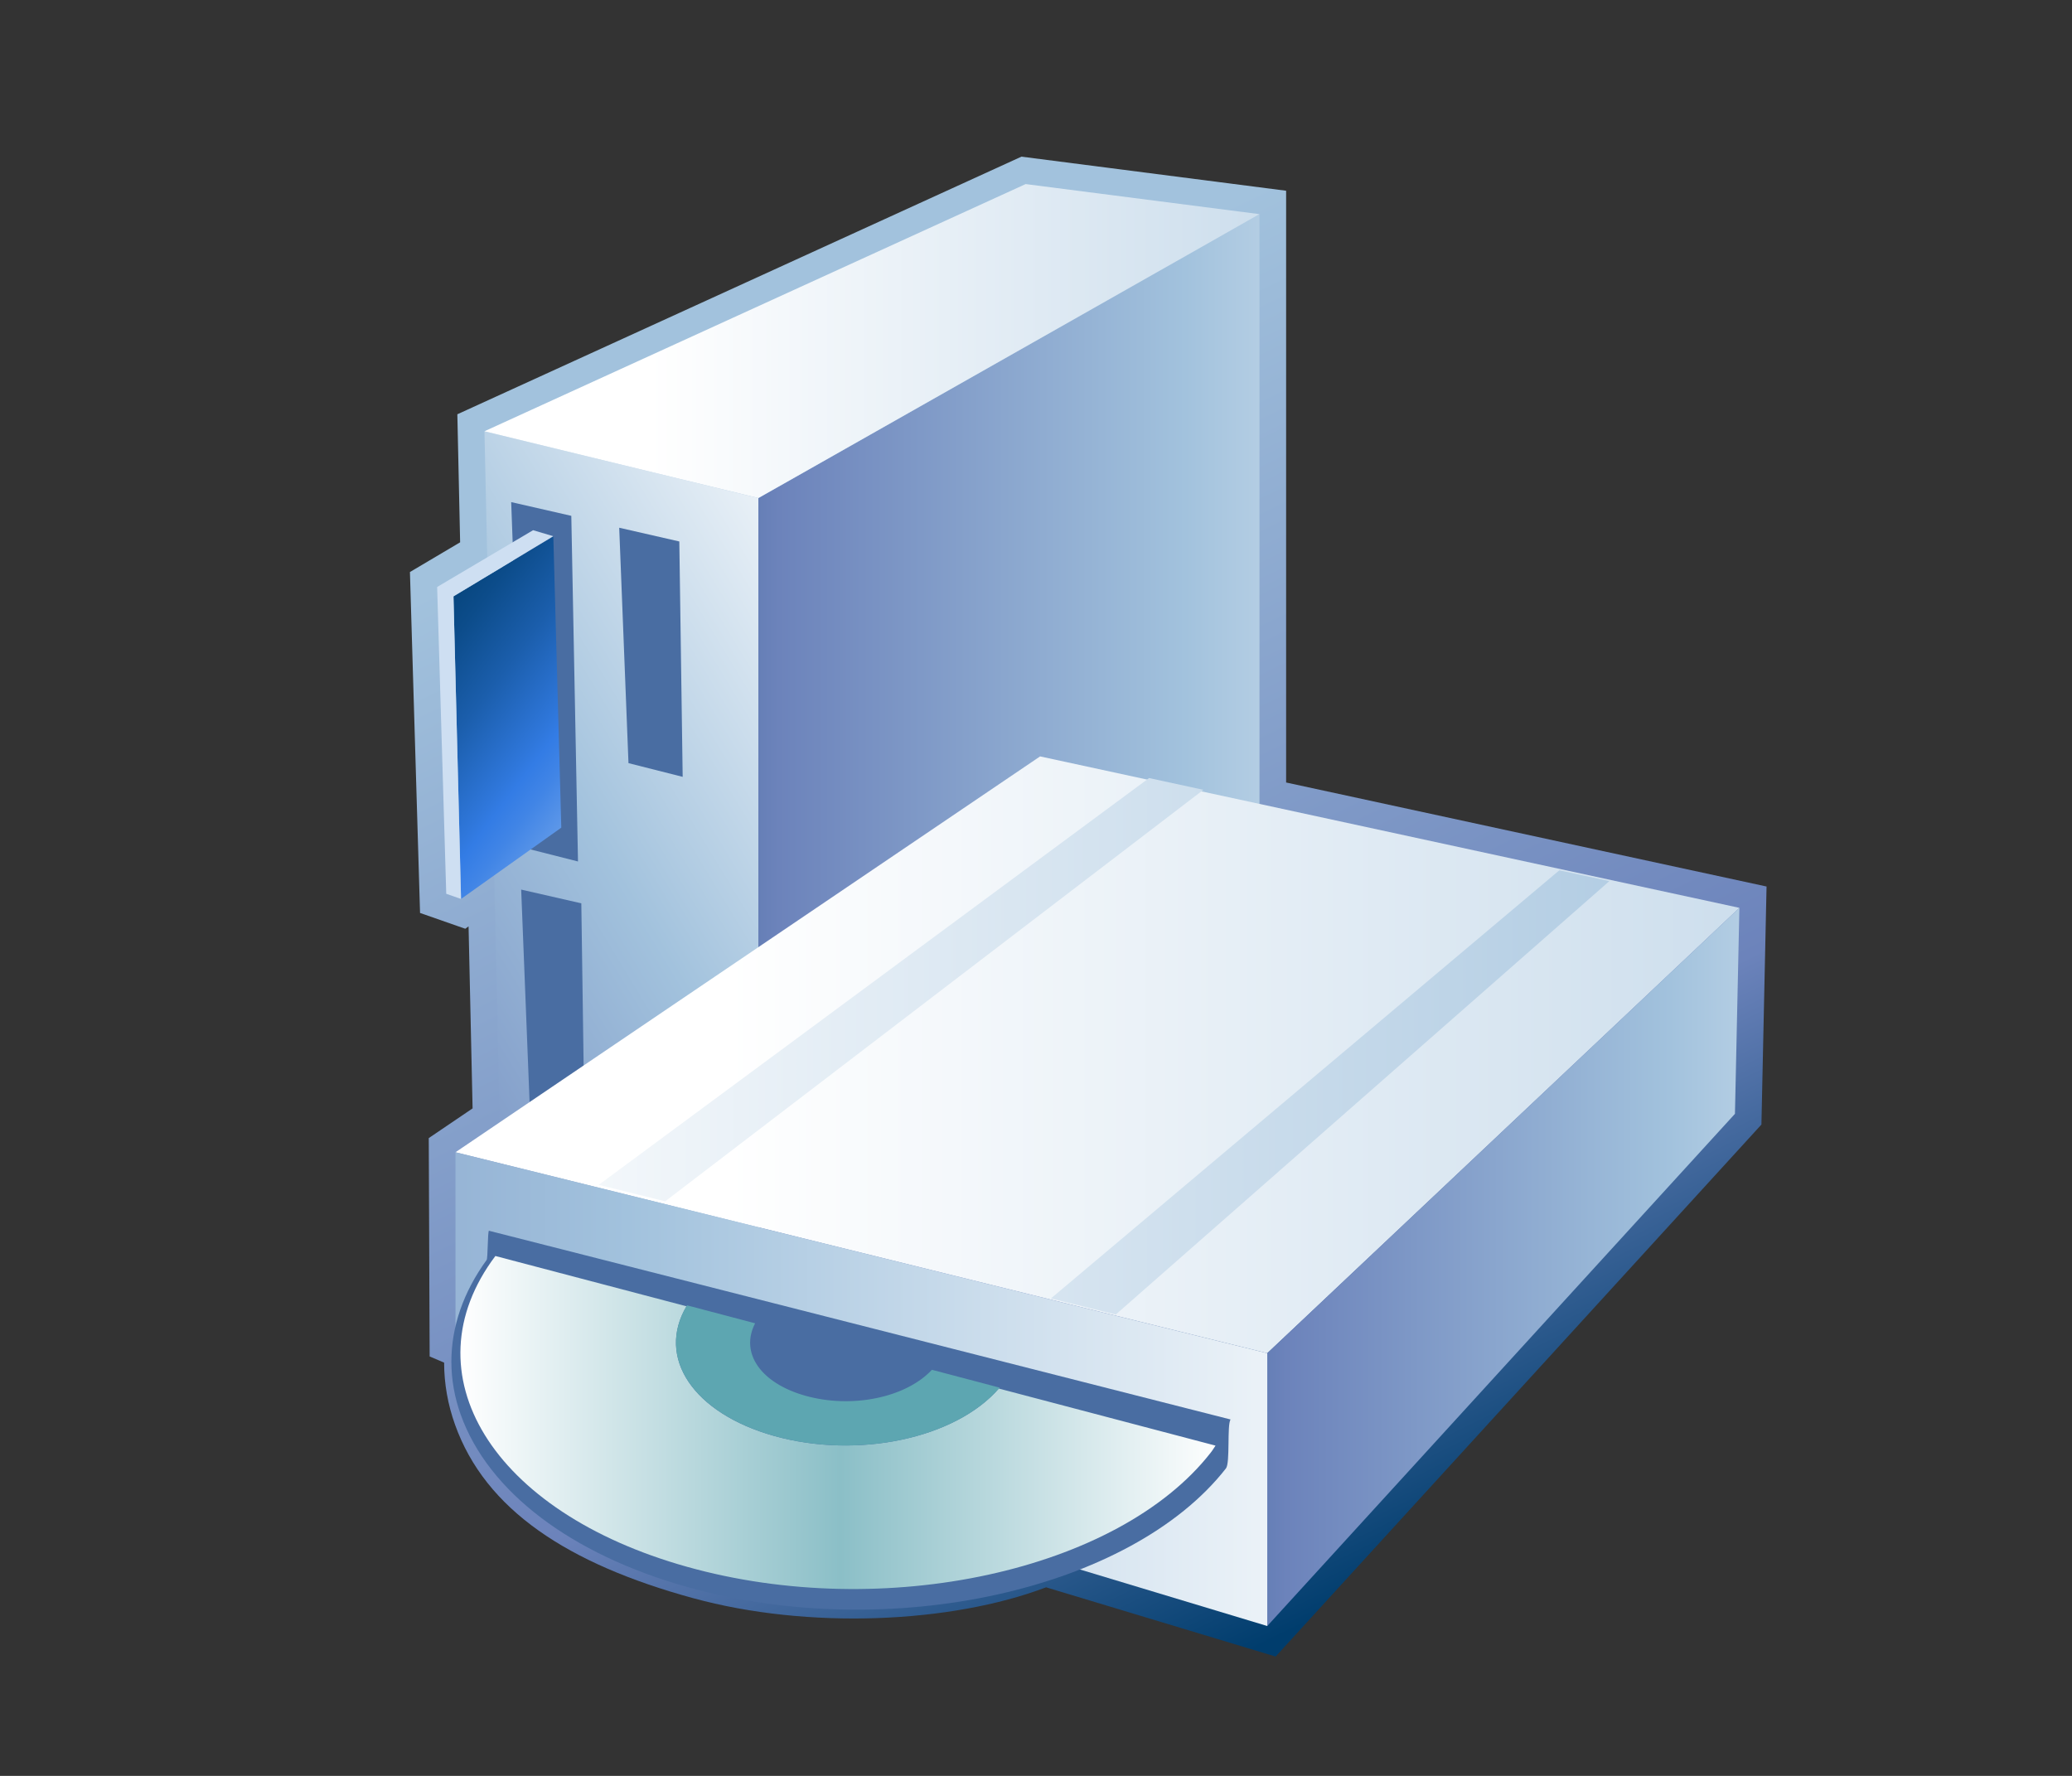 <?xml version="1.0" encoding="UTF-8"?>
<svg xmlns="http://www.w3.org/2000/svg" xmlns:xlink="http://www.w3.org/1999/xlink" contentScriptType="text/ecmascript" width="84" baseProfile="tiny" zoomAndPan="magnify" contentStyleType="text/css" viewBox="-0.015 -0.028 84 72" height="72" preserveAspectRatio="xMidYMid meet" version="1.1">
    <rect x="-0.015" y="-0.028" width="84" height="72" fill="#333333" stroke="none"/>
    <g>
        <linearGradient x1="-666.564" gradientTransform="matrix(1 0 0 -1 694.626 1067.913)" y1="1055.796" x2="-640.345" gradientUnits="userSpaceOnUse" y2="1002.04" xlink:type="simple" xlink:actuate="onLoad" id="XMLID_1703_" xlink:show="other">
            <stop stop-color="#a2c2dd" offset="0"/>
            <stop stop-color="#a2c2dd" offset="0.1"/>
            <stop stop-color="#6c83bb" offset="0.714"/>
            <stop stop-color="#003d6d" offset="0.989"/>
            <stop stop-color="#003d6d" offset="1"/>
        </linearGradient>
        <path fill="url(#XMLID_1703_)" d="M 18.526 16.768 C 18.526 16.768 18.618 20.986 18.639 21.959 C 18.056 22.304 16.604 23.164 16.604 23.164 L 17.014 36.986 L 18.848 37.627 C 18.848 37.627 18.926 37.57 18.981 37.53 C 19.034 39.928 19.125 44.092 19.144 44.91 C 18.627 45.26 17.367 46.114 17.367 46.114 L 17.403 54.967 L 17.99 55.217 C 17.99 56.066 18.139 56.914 18.434 57.738 C 19.668 61.185 23.005 63.378 28.085 64.767 C 32.741 66.041 38.523 65.795 42.395 64.327 C 42.935 64.489 51.7 67.134 51.7 67.134 L 71.394 45.565 L 71.602 35.914 C 71.602 35.914 53.689 32.034 52.125 31.697 C 52.125 30.073 52.125 7.705 52.125 7.705 L 41.395 6.323 L 18.526 16.768 z "/>
        <g>
            <linearGradient x1="-655.693" gradientTransform="matrix(1 0 0 -1 694.626 1067.913)" y1="1042.023" x2="-696.897" gradientUnits="userSpaceOnUse" y2="1017.046" xlink:type="simple" xlink:actuate="onLoad" id="XMLID_1704_" xlink:show="other">
                <stop stop-color="#ffffff" offset="0"/>
                <stop stop-color="#a2c2dd" offset="0.35"/>
                <stop stop-color="#6c83bb" offset="0.7"/>
                <stop stop-color="#003d6d" offset="1"/>
            </linearGradient>
            <polygon fill="url(#XMLID_1704_)" points="30.73,50.999 30.73,20.165 19.625,17.457 20.302,48.29   "/>
            <polygon fill="#496da2" points="23.417,34.899 23.146,20.886 20.709,20.329 21.221,34.342   "/>
            <polygon fill="#496da2" points="27.661,31.468 27.525,21.925 25.088,21.368 25.464,30.912   "/>
            <polygon fill="#496da2" points="23.688,46.139 23.552,36.596 21.114,36.039 21.491,45.581   "/>
            <linearGradient x1="-630.093" gradientTransform="matrix(1 0 0 -1 694.626 1067.913)" y1="1038.087" x2="-677.212" gradientUnits="userSpaceOnUse" y2="1038.087" xlink:type="simple" xlink:actuate="onLoad" id="XMLID_1705_" xlink:show="other">
                <stop stop-color="#ffffff" offset="0"/>
                <stop stop-color="#a2c2dd" offset="0.35"/>
                <stop stop-color="#6c83bb" offset="0.7"/>
                <stop stop-color="#003d6d" offset="1"/>
            </linearGradient>
            <polygon fill="url(#XMLID_1705_)" points="51.046,8.654 30.73,20.165 30.73,50.999 51.046,33.122   "/>
            <linearGradient x1="-666.057" gradientTransform="matrix(1 0 0 -1 694.626 1067.913)" y1="1032.817" x2="-680.551" gradientUnits="userSpaceOnUse" y2="1043.713" xlink:type="simple" xlink:actuate="onLoad" id="XMLID_1706_" xlink:show="other">
                <stop stop-color="#e6eef4" offset="0"/>
                <stop stop-color="#a2c3ee" offset="0.144"/>
                <stop stop-color="#669de9" offset="0.285"/>
                <stop stop-color="#4185e6" offset="0.389"/>
                <stop stop-color="#337ce5" offset="0.444"/>
                <stop stop-color="#2f77db" offset="0.472"/>
                <stop stop-color="#1b5eac" offset="0.623"/>
                <stop stop-color="#0c4c8a" offset="0.756"/>
                <stop stop-color="#034175" offset="0.866"/>
                <stop stop-color="#003d6d" offset="0.938"/>
                <stop stop-color="#003d6d" offset="1"/>
            </linearGradient>
            <polygon fill="url(#XMLID_1706_)" points="22.417,21.712 18.369,24.15 18.676,36.418 22.74,33.528   "/>
            <polygon fill="#cedff2" points="22.417,21.712 21.597,21.468 17.707,23.77 18.076,36.209 18.676,36.418 18.369,24.15   "/>
            <linearGradient x1="-676.493" gradientTransform="matrix(1 0 0 -1 694.626 1067.913)" y1="1054.113" x2="-622.066" gradientUnits="userSpaceOnUse" y2="1054.113" xlink:type="simple" xlink:actuate="onLoad" id="XMLID_1707_" xlink:show="other">
                <stop stop-color="#ffffff" offset="0"/>
                <stop stop-color="#ffffff" offset="0.15"/>
                <stop stop-color="#a2c2dd" offset="1"/>
            </linearGradient>
            <polygon fill="url(#XMLID_1707_)" points="19.625,17.457 41.565,7.435 51.046,8.654 30.73,20.165   "/>
        </g>
        <g>
            <linearGradient x1="-678.645" gradientTransform="matrix(1 0 0 -1 694.626 1067.913)" y1="1025.175" x2="-588.485" gradientUnits="userSpaceOnUse" y2="1025.175" xlink:type="simple" xlink:actuate="onLoad" id="XMLID_1708_" xlink:show="other">
                <stop stop-color="#ffffff" offset="0"/>
                <stop stop-color="#ffffff" offset="0.15"/>
                <stop stop-color="#a2c2dd" offset="1"/>
            </linearGradient>
            <polygon fill="url(#XMLID_1708_)" points="18.451,46.688 42.151,30.639 70.501,36.779 51.361,54.835   "/>
            <linearGradient x1="-611.419" gradientTransform="matrix(1 0 0 -1 694.626 1067.913)" y1="1016.577" x2="-655.81" gradientUnits="userSpaceOnUse" y2="1016.577" xlink:type="simple" xlink:actuate="onLoad" id="XMLID_1709_" xlink:show="other">
                <stop stop-color="#ffffff" offset="0"/>
                <stop stop-color="#a2c2dd" offset="0.35"/>
                <stop stop-color="#6c83bb" offset="0.7"/>
                <stop stop-color="#003d6d" offset="1"/>
            </linearGradient>
            <polygon fill="url(#XMLID_1709_)" points="70.501,36.779 51.361,54.835 51.361,65.896 70.321,45.13   "/>
            <linearGradient x1="-636.307" gradientTransform="matrix(1 0 0 -1 694.626 1067.913)" y1="1011.621" x2="-730.219" gradientUnits="userSpaceOnUse" y2="1011.621" xlink:type="simple" xlink:actuate="onLoad" id="XMLID_1710_" xlink:show="other">
                <stop stop-color="#ffffff" offset="0"/>
                <stop stop-color="#a2c2dd" offset="0.35"/>
                <stop stop-color="#6c83bb" offset="0.7"/>
                <stop stop-color="#003d6d" offset="1"/>
            </linearGradient>
            <polygon fill="url(#XMLID_1710_)" points="51.361,65.896 51.361,54.835 18.451,46.688 18.451,55.964   "/>
            <path fill="#496da2" d="M 19.714 51.054 C 18.77 52.353 18.284 53.762 18.284 55.179 C 18.284 55.901 18.411 56.624 18.665 57.333 C 19.78 60.447 23.132 62.993 27.858 64.318 C 36.03 66.609 45.825 64.448 49.686 59.505 C 49.862 59.278 49.723 57.753 49.872 57.522 L 19.805 49.87 C 19.752 49.94 19.765 50.984 19.714 51.054 z "/>
            <linearGradient x1="-675.976" gradientTransform="matrix(1 0 0 -1 694.626 1067.913)" y1="1010.267" x2="-645.17" gradientUnits="userSpaceOnUse" y2="1010.267" xlink:type="simple" xlink:actuate="onLoad" id="XMLID_1711_" xlink:show="other">
                <stop stop-color="#ffffff" offset="0"/>
                <stop stop-color="#8bbfc7" offset="0.5"/>
                <stop stop-color="#ffffff" offset="1"/>
            </linearGradient>
            <path fill="url(#XMLID_1711_)" d="M 40.477 56.268 C 38.701 58.305 34.735 59.13 31.368 58.189 C 28.096 57.272 26.586 55.023 27.816 52.933 L 20.068 50.894 C 16.483 55.662 19.922 61.278 27.834 63.494 C 35.818 65.734 45.323 63.662 49.068 58.867 C 49.143 58.773 49.196 58.678 49.263 58.582 L 40.477 56.268 z "/>
            <path fill="#5da6b1" d="M 37.766 55.508 C 36.696 56.649 34.507 57.085 32.639 56.561 C 30.827 56.053 29.975 54.828 30.598 53.623 L 27.836 52.894 C 26.565 54.994 28.076 57.265 31.368 58.189 C 34.755 59.137 38.755 58.296 40.513 56.232 L 37.766 55.508 z "/>
            <linearGradient x1="-688.749" gradientTransform="matrix(1 0 0 -1 694.626 1067.913)" y1="1025.521" x2="-618.111" gradientUnits="userSpaceOnUse" y2="1025.521" xlink:type="simple" xlink:actuate="onLoad" id="XMLID_1712_" xlink:show="other">
                <stop stop-color="#ffffff" offset="0"/>
                <stop stop-color="#ffffff" offset="0.15"/>
                <stop stop-color="#a2c2dd" offset="1"/>
            </linearGradient>
            <path fill="url(#XMLID_1712_)" d="M 46.569 31.517 L 24.259 48.009 L 26.952 48.677 L 48.772 31.994 L 46.569 31.517 z M 63.202 35.256 L 42.589 52.616 L 45.22 53.266 L 65.23 35.695 L 63.202 35.256 z "/>
        </g>
    </g>
    <rect x="-0.015" width="84" fill="none" y="-0.028" height="72"/>
</svg>
